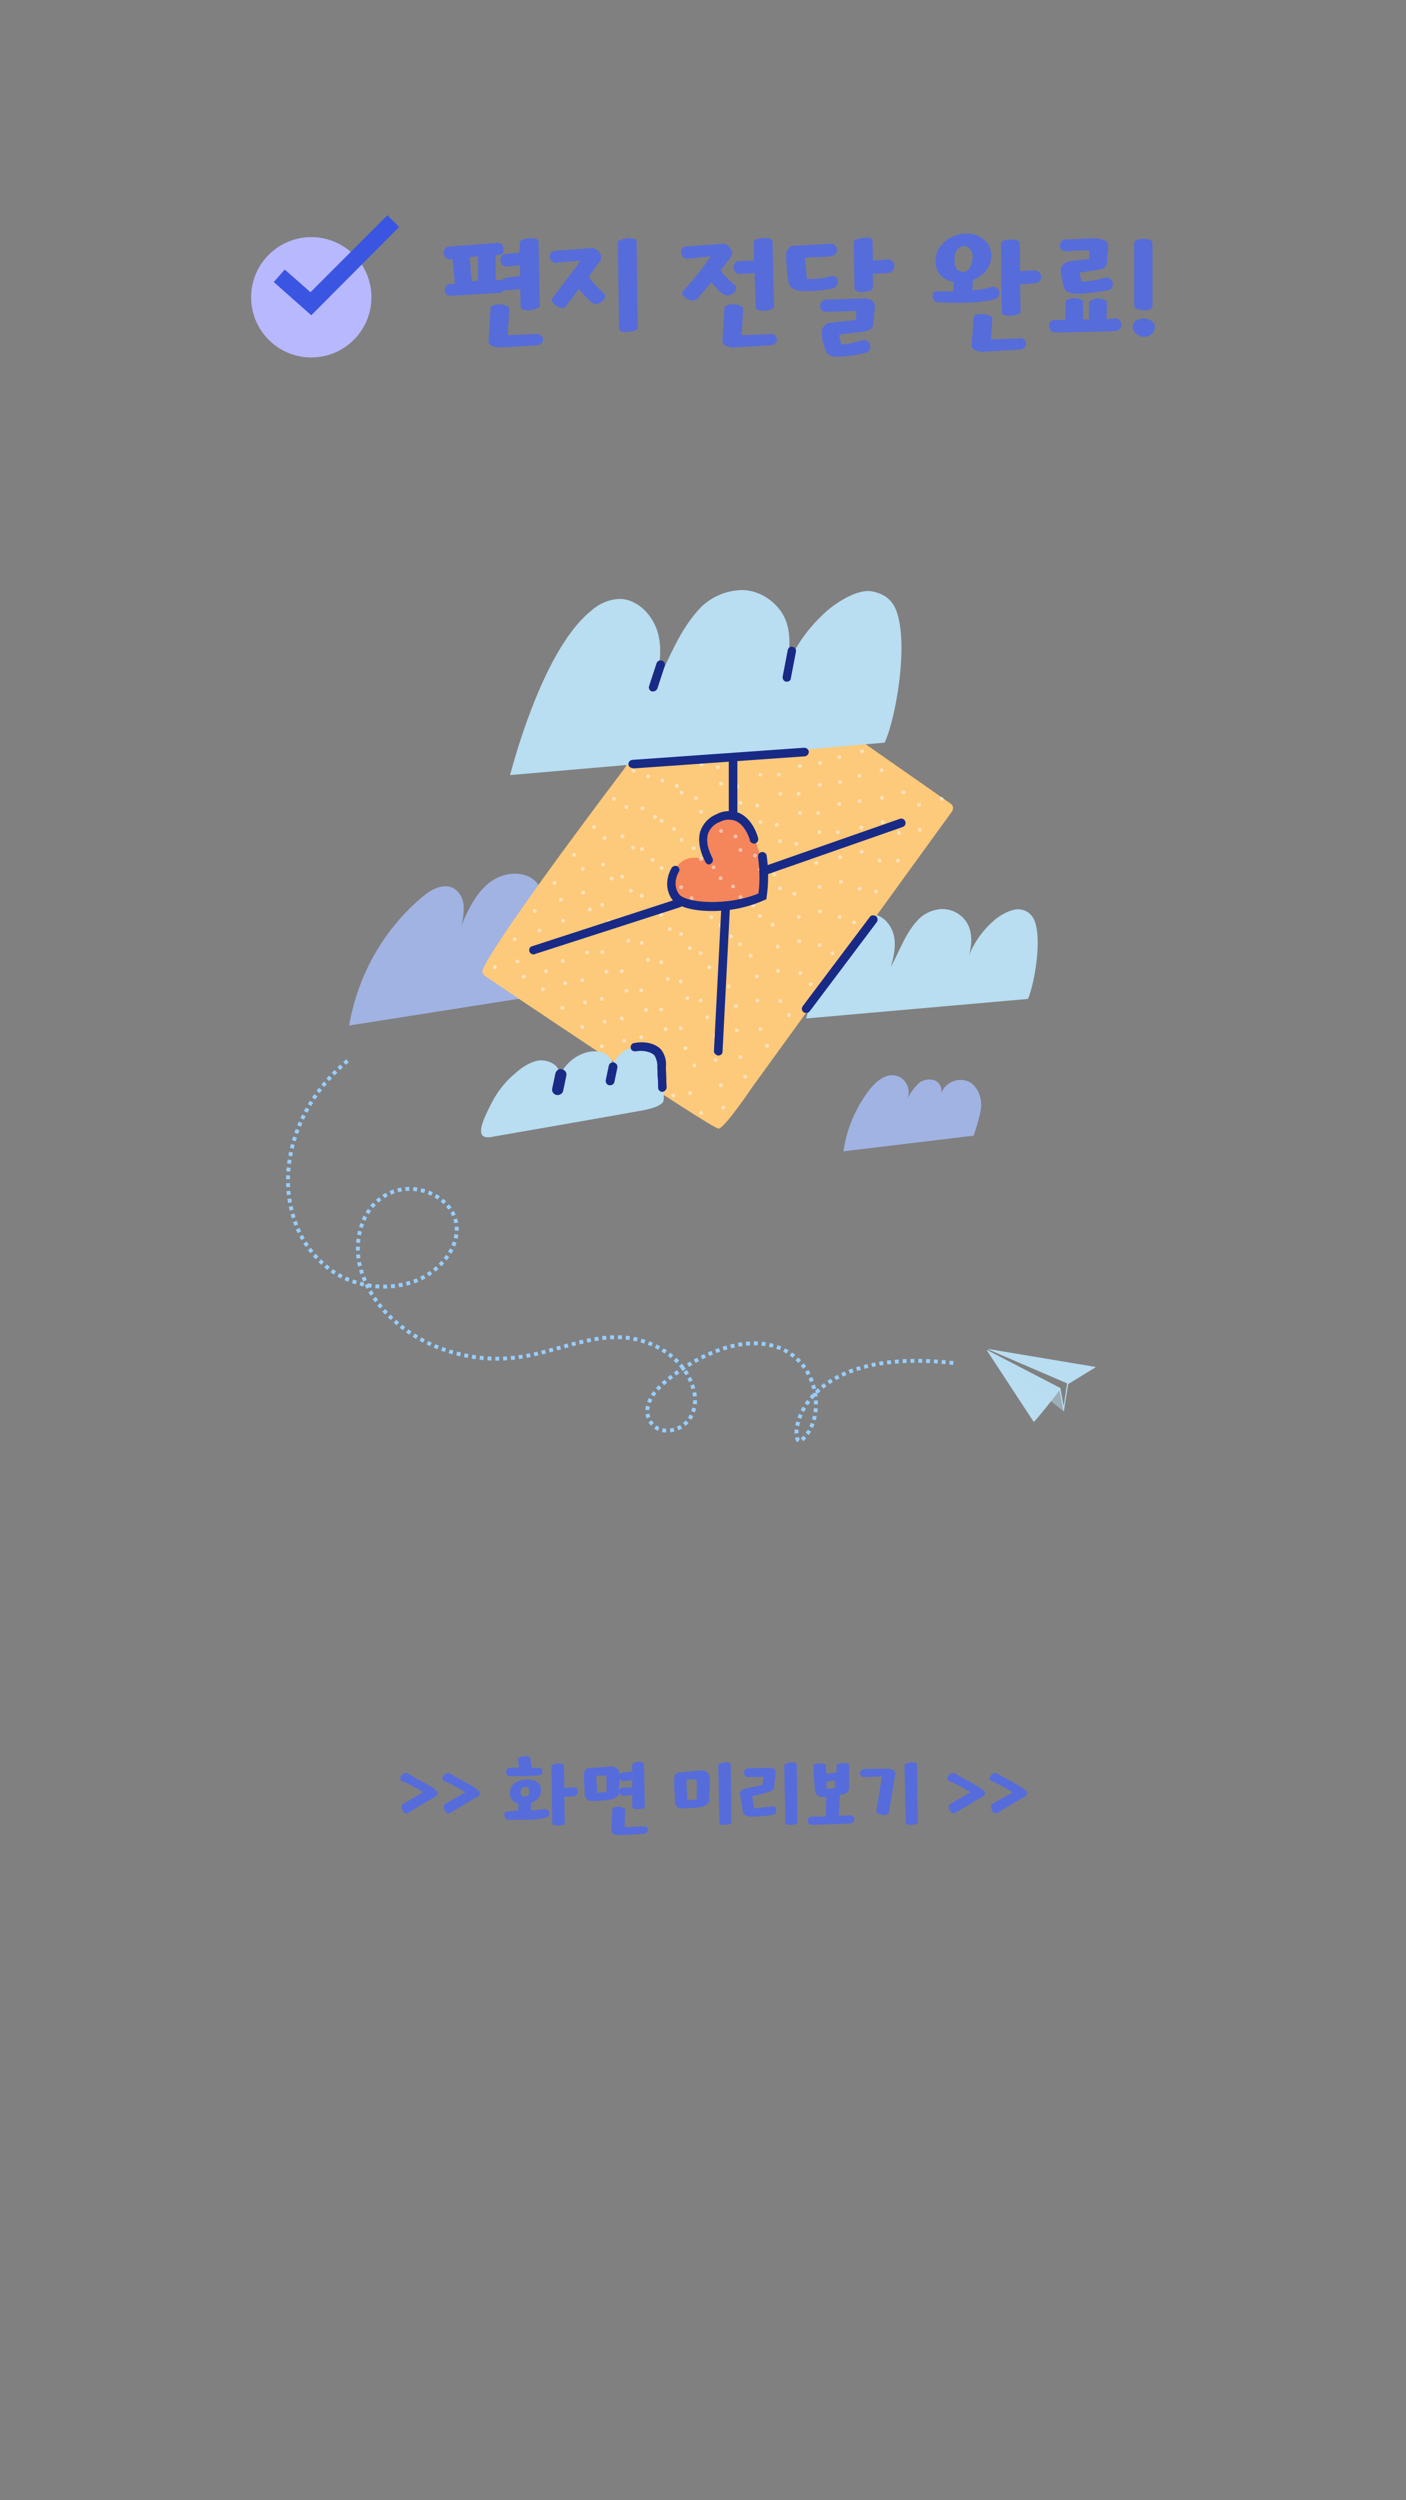 <?xml version="1.0" encoding="utf-8"?>
<!-- Generator: Adobe Illustrator 26.0.3, SVG Export Plug-In . SVG Version: 6.00 Build 0)  -->
<svg version="1.1" id="레이어_1" xmlns="http://www.w3.org/2000/svg" xmlns:xlink="http://www.w3.org/1999/xlink" x="0px"
	 y="0px" viewBox="0 0 360 640" style="enable-background:new 0 0 360 640;" xml:space="preserve">
<rect x="0" y="0" width="360" height="640" fill="#808080" stroke="none"/>
<style type="text/css">
	.st0{fill:#B8B8FF;}
	.st1{fill:#3955E2;}
	.st2{fill:#566CDB;}
	.st3{fill:none;stroke:#97CEFF;stroke-miterlimit:10;stroke-dasharray:1;}
	.st4{fill:#B9DDF1;}
	.st5{fill:#A1B3E3;}
	.st6{fill:#FDC97A;}
	.st7{fill:#F5855A;}
	.st8{fill:#182A85;}
	.st9{opacity:0.49;}
	.st10{fill:#FDFDFF;}
	.st11{opacity:0.5;fill:#B9DDF1;enable-background:new    ;}
	.st12{enable-background:new    ;}
</style>
<circle class="st0" cx="79.7" cy="76.1" r="15.4"/>
<polygon class="st1" points="79.7,80.7 70.1,72.2 72.9,69 79.5,74.8 99.2,55.1 102.2,58.1 "/>
<path class="st2" d="M133.2,70.6l-0.1-2.7l-2.9,0.3c-0.5,0.1-1.1,0-1.5-0.3c-0.6-0.6-0.7-1.6-0.3-2.3c0.3-0.4,0.7-0.6,1.2-0.6
	l3.4-0.3l0.1-2.6c0-0.3,0.2-0.5,0.7-0.7c0.5-0.2,1-0.4,1.6-0.4c0.6,0,1.1,0,1.7,0.1c0.5,0.1,0.8,0.4,0.8,0.8l0.3,16.4
	c0,0.2-0.2,0.5-0.8,0.7c-0.5,0.2-1,0.3-1.6,0.4c-0.6,0.1-1.2,0-1.7-0.1c-0.5-0.1-0.8-0.4-0.8-0.8l-0.1-4.5l-3.2,0.3
	c-0.3,0-0.6,0-0.9-0.1c-0.1,0.1-0.2,0.2-0.2,0.3c-0.4,0.3-0.8,0.4-1.3,0.5l-12.2,0.7c-0.4,0-0.8-0.1-1.1-0.4c-0.3-0.3-0.4-0.6-0.4-1
	c0-0.4,0.1-0.7,0.3-1c0.2-0.3,0.6-0.5,1-0.6l1.3-0.1l-0.6-6.2h-0.6c-0.5,0-0.9-0.2-1.2-0.5c-0.3-0.3-0.4-0.7-0.5-1.1
	c0-0.4,0.1-0.8,0.3-1.1c0.3-0.4,0.8-0.6,1.2-0.6l12-0.9c0.5-0.1,1,0.1,1.4,0.4c0.3,0.3,0.4,0.7,0.5,1.1c0,0.4-0.1,0.8-0.3,1.1
	c-0.2,0.3-0.6,0.5-1,0.5h-0.8v6.4h1.2c0.2,0,0.3,0,0.5,0l0,0c0.3-0.4,0.7-0.6,1.2-0.6L133.2,70.6z M120.3,65.8c0,0.5,0,0.9,0.1,1.4
	c0.1,0.6,0.1,1.1,0.1,1.7s0.1,1.2,0.2,1.7c0,0.5,0.1,0.9,0.1,1.4l1.5-0.1c0-0.4,0-0.8,0.1-1.2c0-0.6,0-1.3,0-1.9v-3.2L120.3,65.8z
	 M128.4,88.9c-0.4,0.1-0.8,0.1-1.2,0c-0.4-0.1-0.7-0.2-1.1-0.3c-0.3-0.1-0.6-0.3-0.8-0.6c-0.2-0.2-0.3-0.5-0.2-0.8l0.5-8.3
	c0-0.2,0.1-0.4,0.2-0.5c0.2-0.1,0.4-0.2,0.6-0.3c0.3-0.1,0.5-0.1,0.8-0.2h0.9c0.6,0,1.1,0.2,1.6,0.4c0.5,0.2,0.7,0.5,0.7,0.8
	l-0.4,6.7l7.3-0.3c0.5-0.1,1,0.1,1.3,0.4c0.6,0.5,0.6,1.4,0.1,1.9c0,0-0.1,0.1-0.1,0.1c-0.3,0.3-0.8,0.5-1.2,0.5l-6.8,0.4
	L128.4,88.9L128.4,88.9z"/>
<path class="st2" d="M148.7,66.7l-6,0.5c-0.5,0.2-1,0.1-1.4-0.3c-0.3-0.3-0.5-0.7-0.5-1.1c0-0.3,0-0.7,0.2-1
	c0.2-0.3,0.5-0.5,0.9-0.6l9.7-0.7c0.4,0,0.8,0.1,1.2,0.4c0.3,0.2,0.6,0.5,0.8,0.9c0.2,0.3,0.3,0.6,0.3,1c0.1,0.3,0,0.6-0.1,0.8
	l-3.1,4.3c0.6,0.8,1.3,1.6,2,2.3c0.7,0.7,1.4,1.4,2.1,2.1c0.2,0.2,0.3,0.5,0.1,0.8c-0.1,0.4-0.3,0.7-0.6,0.9
	c-0.4,0.4-0.9,0.7-1.4,0.8c-0.5,0.1-1,0-1.4-0.4l0,0c-0.7-0.6-1.3-1.2-1.8-1.7s-1-1.1-1.5-1.7l-3.3,4.4c-0.3,0.4-0.8,0.5-1.2,0.4
	c-0.5-0.1-1.1-0.3-1.5-0.7c-0.3-0.2-0.6-0.6-0.8-0.9c-0.2-0.2-0.2-0.6,0-0.8L148.7,66.7z M158.2,62.1c0-0.3,0.2-0.5,0.7-0.7
	c0.5-0.2,1.1-0.3,1.6-0.4c0.6-0.1,1.1,0,1.7,0.1c0.5,0.1,0.8,0.3,0.8,0.7l0.3,22.2c0,0.2-0.2,0.4-0.7,0.6c-0.5,0.2-1,0.3-1.6,0.3
	c-0.6,0.1-1.1,0.1-1.7,0c-0.5-0.1-0.8-0.4-0.8-0.8L158.2,62.1z"/>
<path class="st2" d="M188.3,73.1c0.2,0.2,0.3,0.5,0.2,0.8c-0.1,0.3-0.3,0.6-0.5,0.9c-0.4,0.4-0.9,0.7-1.4,0.8
	c-0.5,0.1-1.1,0-1.4-0.3c-0.6-0.4-1.2-0.9-1.7-1.5c-0.4-0.5-0.8-1-1.4-1.5c-0.3,0.4-0.7,0.9-1.1,1.3c-0.5,0.6-1.3,1.5-2.3,2.7
	c-0.4,0.5-1,0.7-1.6,0.6c-0.6-0.1-1.1-0.3-1.5-0.6c-0.3-0.2-0.6-0.5-0.8-0.9c-0.2-0.2-0.2-0.6,0-0.8c1.3-1.4,2.6-2.9,3.8-4.4
	c1.2-1.5,2.3-3,3.4-4.6l-5.7,0.6c-0.5,0.1-1,0-1.4-0.4c-0.3-0.3-0.5-0.6-0.5-1c0-0.4,0-0.7,0.2-1.1c0.2-0.3,0.5-0.5,0.9-0.6l9.7-0.7
	c0.4,0,0.9,0.2,1.2,0.5c0.4,0.3,0.7,0.7,0.9,1.2c0.1,0.2,0.2,0.5,0.2,0.7c0,0.2-0.1,0.5-0.2,0.7c-0.3,0.5-0.7,1-1.1,1.5
	c-0.4,0.5-1,1.3-1.7,2.2c0.6,0.8,1.2,1.5,1.9,2.2C187,72,187.6,72.6,188.3,73.1z M188.3,88.9c-0.4,0.1-0.8,0.1-1.2,0
	c-0.4-0.1-0.7-0.2-1.1-0.3c-0.3-0.1-0.5-0.3-0.8-0.6c-0.2-0.2-0.3-0.5-0.2-0.8l0.5-8.3c0-0.2,0.1-0.4,0.2-0.5
	c0.2-0.1,0.4-0.2,0.6-0.3c0.3-0.1,0.5-0.1,0.8-0.2h0.9c0.6,0,1.1,0.2,1.6,0.4c0.5,0.2,0.7,0.5,0.7,0.8l-0.4,6.7l7.3-0.3
	c0.5-0.1,1,0.1,1.3,0.4c0.3,0.3,0.4,0.6,0.4,1c0,0.4-0.2,0.7-0.4,1c-0.3,0.3-0.8,0.5-1.3,0.5l-6.8,0.4L188.3,88.9L188.3,88.9z
	 M193,66.7v-4.7c0-0.3,0.2-0.5,0.7-0.7c0.5-0.2,1-0.3,1.6-0.4c0.6,0,1.2,0,1.7,0.2c0.5,0.2,0.8,0.4,0.8,0.7l0.4,16.8
	c0,0.2-0.2,0.4-0.7,0.6c-0.5,0.2-1,0.3-1.6,0.3c-0.5,0.1-1.1,0-1.6-0.1c-0.5-0.1-0.8-0.4-0.8-0.8l-0.3-8.7l-3.4,0.2
	c-0.5,0.1-1,0-1.4-0.3c-0.3-0.3-0.5-0.7-0.6-1.2c0-0.4,0.1-0.9,0.3-1.2c0.3-0.4,0.8-0.6,1.3-0.6L193,66.7z"/>
<path class="st2" d="M203.6,62.9l9-0.5c0.5-0.1,1,0.1,1.3,0.5c0.2,0.3,0.4,0.6,0.4,1c0,0.4-0.1,0.8-0.4,1.1
	c-0.3,0.3-0.7,0.5-1.1,0.6c-1.2,0.1-2.4,0.2-3.6,0.2s-2.2,0.1-3.1,0.2l0.5,5.4h1.5c0.5,0,1,0,1.5-0.1c0.5-0.1,1-0.1,1.5-0.2
	c0.5-0.1,0.9-0.2,1.3-0.3c0.5-0.2,1-0.2,1.4,0c0.4,0.2,0.6,0.5,0.7,0.9c0,0.2,0,0.4,0,0.6c0,0.2-0.1,0.4-0.2,0.6
	c-0.1,0.2-0.2,0.4-0.4,0.6c-0.2,0.2-0.4,0.3-0.6,0.3c-1.3,0.3-2.6,0.5-3.9,0.6c-1.3,0.1-2.7,0.1-4.1,0.1c-0.8,0-1.5-0.2-2.2-0.6
	c-0.5-0.3-0.9-0.7-1.1-1.3c-0.1-0.6-0.3-1.1-0.3-1.6s-0.2-1-0.2-1.5s-0.1-1-0.1-1.5s-0.1-1.2-0.1-1.9c0-0.4,0-0.7,0-1.1
	c0-0.4,0.1-0.7,0.3-1c0.2-0.3,0.4-0.6,0.7-0.8C202.7,62.9,203.1,62.9,203.6,62.9z M212.8,82.6l6.3-0.7l0.2-2.3l-7.6,0.2
	c-0.5,0.1-1-0.1-1.3-0.4c-0.3-0.3-0.4-0.7-0.4-1.1c0-0.4,0.2-0.8,0.4-1.1c0.3-0.4,0.8-0.6,1.3-0.5l9.2-0.3c0.8-0.1,1.6,0.1,2.3,0.5
	c0.5,0.3,0.9,0.9,0.8,1.5c-0.1,0.7-0.1,1.5-0.2,2.3s-0.1,1.6-0.2,2.4c-0.1,0.5-0.4,1-0.8,1.2c-0.6,0.3-1.2,0.5-1.8,0.6l-0.6,0.1
	l-1,0.1l-1.7,0.2l-2.8,0.3c0,0.5,0.1,1,0.2,1.5c0.1,0.4,0.2,0.8,0.4,1.1c0.9,0,1.7-0.2,2.6-0.4c0.8-0.2,1.7-0.4,2.6-0.7
	c0.5-0.1,1-0.1,1.4,0.2c0.4,0.3,0.6,0.6,0.7,1.1c0.1,0.4,0,0.8-0.1,1.1c-0.2,0.4-0.6,0.7-1,0.8c-1.1,0.3-2.4,0.5-3.6,0.7
	c-1.3,0.2-2.7,0.3-4,0.3c-1.4,0-2.3-0.5-2.6-1.5c-0.2-0.3-0.3-0.6-0.4-1c-0.1-0.4-0.2-0.9-0.4-1.3s-0.2-0.9-0.2-1.4
	s-0.1-0.8-0.1-1.2c0-0.6,0.2-1.1,0.7-1.4C211.4,82.9,212.1,82.6,212.8,82.6L212.8,82.6z M218.6,62c0-0.3,0.2-0.5,0.7-0.7
	c0.5-0.2,1.1-0.3,1.6-0.4c0.6-0.1,1.2-0.1,1.7,0c0.5,0.1,0.8,0.3,0.8,0.7l0.1,5.1l3.9-0.3c0.5,0,0.9,0.2,1.2,0.5
	c0.3,0.3,0.5,0.7,0.4,1.2c0,0.4-0.2,0.8-0.4,1.2c-0.3,0.4-0.8,0.6-1.3,0.6l-3.8,0.2v3.6c0,0.3-0.2,0.5-0.7,0.7
	c-0.5,0.2-1,0.3-1.5,0.3c-0.6,0.1-1.1,0.1-1.7-0.1c-0.5-0.1-0.8-0.4-0.8-0.7L218.6,62z"/>
<path class="st2" d="M240.1,74.6h4l0.1-2.4c-0.4-0.1-0.7-0.2-1.1-0.3c-0.8-0.3-1.5-0.7-2.1-1.3c-0.6-0.6-1-1.2-1.2-2
	c-0.3-0.8-0.3-1.7-0.2-2.6c0.1-0.9,0.4-1.8,0.9-2.5c0.5-0.8,1.1-1.4,1.8-2c1.5-1.1,3.3-1.7,5.1-1.7c0.9,0,1.8,0.1,2.6,0.4
	c0.8,0.3,1.5,0.7,2.1,1.3c0.6,0.5,1.1,1.2,1.4,2c0.3,0.8,0.4,1.7,0.3,2.6c-0.1,0.9-0.4,1.8-0.9,2.6c-0.5,0.8-1.1,1.4-1.8,1.9
	c-0.6,0.5-1.3,0.8-2,1.1l-0.1,2.6c1.2-0.1,2.2-0.2,3.1-0.4c0.6-0.1,1.1-0.2,1.7-0.4c0.5-0.2,1-0.1,1.4,0.2c0.4,0.3,0.6,0.7,0.7,1.1
	c0,0.3,0,0.7-0.2,1c-0.2,0.4-0.5,0.6-0.9,0.7l0,0c-1.1,0.4-2.3,0.6-3.4,0.7c-1.2,0.2-2.5,0.2-3.8,0.3h-3.8c-1.3,0-2.4-0.1-3.5-0.1
	c-0.4,0-0.8-0.2-1.1-0.5c-0.2-0.3-0.4-0.6-0.4-1c0-0.4,0.1-0.8,0.3-1.1C239.3,74.7,239.7,74.5,240.1,74.6L240.1,74.6z M246.9,63
	c-0.7,0-1.3,0.3-1.7,0.8c-0.6,0.7-0.9,1.6-0.8,2.6c0,0.5,0,1,0.1,1.5c0.1,0.4,0.3,0.7,0.5,1c0.2,0.2,0.4,0.4,0.7,0.5
	c0.3,0.1,0.5,0.2,0.8,0.2c0.7,0,1.3-0.3,1.7-0.9c0.4-0.7,0.7-1.5,0.8-2.2c0.2-0.9,0-1.8-0.4-2.5C248.1,63.3,247.5,63,246.9,63z
	 M252,90c-0.4,0.1-0.8,0.1-1.1,0c-0.4-0.1-0.7-0.2-1.1-0.3c-0.3-0.1-0.5-0.3-0.8-0.6c-0.2-0.2-0.3-0.5-0.2-0.8l0.5-7
	c0-0.2,0.1-0.4,0.2-0.5c0.2-0.1,0.4-0.2,0.6-0.3c0.3-0.1,0.5-0.1,0.8-0.1h0.9c0.6,0,1.1,0.2,1.6,0.4c0.5,0.2,0.7,0.5,0.7,0.8
	l-0.4,5.3l7.3-0.3c0.5-0.1,1,0.1,1.3,0.4c0.6,0.5,0.6,1.4,0,2c0,0,0,0,0,0l0,0c-0.3,0.3-0.8,0.5-1.3,0.5l-6.8,0.4L252,90z
	 M256.3,62.3c0-0.3,0.2-0.5,0.7-0.7c0.5-0.2,1.1-0.3,1.6-0.3c0.6,0,1.1,0,1.7,0.2c0.5,0.1,0.8,0.4,0.8,0.7l0.1,7.2l3.7-0.2
	c0.5,0,0.9,0.2,1.2,0.5c0.3,0.3,0.4,0.7,0.5,1.1c0,0.4-0.1,0.8-0.4,1.1c-0.3,0.4-0.8,0.6-1.3,0.6l-3.7,0.3l0.1,7
	c0,0.3-0.2,0.5-0.7,0.6c-0.5,0.2-1,0.3-1.5,0.4c-0.6,0.1-1.2,0-1.8-0.1c-0.5-0.1-0.8-0.4-0.8-0.8L256.3,62.3z"/>
<path class="st2" d="M272.8,81.9v-4.5c0-0.3,0.2-0.6,0.7-0.8c0.5-0.2,1-0.3,1.6-0.3c0.5,0,1.1,0.1,1.6,0.3c0.4,0.1,0.7,0.5,0.6,0.8
	v3.3c0,0.4,0,0.7-0.1,1.1h1.6v-1.2c0-0.2,0-0.4,0-0.6c0-0.1,0-0.2,0-0.3v-2.2c0.2-0.4,0.5-0.6,0.9-0.8c0.5-0.2,0.9-0.3,1.4-0.3
	c0.5,0,1.1,0.1,1.6,0.3c0.4,0.1,0.7,0.4,0.7,0.8v2.1c0,0.7-0.1,1.4-0.1,2.1l1.3-0.1c0.3,0,0.6,0,0.9-0.1c0.5,0,0.9,0.1,1.2,0.5
	c0.3,0.3,0.4,0.7,0.5,1.1c0,0.9-0.8,1.6-1.6,1.6c-0.5,0.1-1,0.1-1.5,0.1l-2.9,0.1l-4.5,0.1l-6.4,0.1c-0.4,0.1-0.9-0.1-1.2-0.4
	c-0.3-0.3-0.4-0.7-0.5-1.1c0-0.4,0-0.8,0.2-1.1c0.2-0.3,0.6-0.5,1-0.6h1.4C271.8,81.9,272.4,81.9,272.8,81.9z M274.4,66.8l4.5-0.5
	c0-0.3,0-0.7,0-1c0-0.4,0-0.8,0-1.2h-2.6l-3.1,0.2c-0.4,0.1-0.9,0-1.3-0.3c-0.3-0.3-0.5-0.7-0.5-1.1c0-0.4,0.1-0.8,0.4-1.1
	c0.3-0.4,0.8-0.6,1.3-0.5h0.9l1.3-0.1l2-0.1l3.1-0.1c0.4,0,0.8,0,1.2,0.1c0.4,0.1,0.7,0.2,1.1,0.4c0.3,0.1,0.5,0.3,0.8,0.6
	c0.2,0.2,0.3,0.5,0.3,0.7l-0.4,4.6c-0.1,1-1,1.6-2.5,1.7l-4.5,0.7l0.5,2.3c0.9,0,1.9-0.2,2.9-0.3c1-0.1,2-0.4,3-0.7
	c0.5-0.2,1-0.1,1.4,0.2c0.4,0.3,0.6,0.7,0.7,1.2c0.1,0.4,0,0.8-0.2,1.1c-0.2,0.4-0.6,0.7-1.1,0.7c-1.1,0.2-2.4,0.4-3.9,0.6
	c-1.5,0.2-2.9,0.3-4.2,0.3c-0.7,0-1.4-0.1-2-0.4c-0.5-0.2-0.9-0.7-1.1-1.3c-0.1-0.2-0.1-0.6-0.2-1s-0.2-0.8-0.3-1.2
	s-0.2-0.8-0.2-1.2c-0.1-0.3-0.1-0.7-0.1-1c0-0.6,0.3-1.2,0.8-1.5C273,67.1,273.7,66.9,274.4,66.8L274.4,66.8z"/>
<path class="st2" d="M290,83.8c0-0.7,0.3-1.4,0.9-1.7c0.6-0.4,1.3-0.6,2-0.6c0.7,0,1.3,0.2,1.9,0.6c0.5,0.3,0.9,0.9,0.9,1.6
	c0,0.7-0.3,1.4-0.8,1.8c-0.8,0.7-2,0.9-3,0.5c-0.3-0.1-0.6-0.3-0.9-0.5c-0.3-0.2-0.5-0.5-0.6-0.7C290.1,84.4,290,84.1,290,83.8z
	 M292.8,79.4c-0.6,0-1.1-0.1-1.6-0.3c-0.4-0.1-0.7-0.5-0.8-0.9V63.9c0-0.5,0-1.1,0-1.6c0-0.4,0.4-0.8,0.8-0.9
	c0.5-0.2,1.1-0.3,1.7-0.3c0.5,0,1,0.1,1.5,0.3c0.4,0.1,0.7,0.5,0.7,0.9v15.9c0,0.5-0.3,0.9-0.7,1C293.9,79.4,293.3,79.5,292.8,79.4
	L292.8,79.4z"/>
<path class="st3" d="M244.1,348.9c-42.4-4.8-42.1,22.5-38.9,19.8c6.2-5.3,4.9-19.6-5.7-23.7c-9.2-3.6-20.9,1.9-28.6,8.2
	c-2.3,1.9-4.4,4.1-5,6.7c-0.7,2.7,0.9,5.5,3.6,6.2c2.9,0.5,5.8-0.8,7.3-3.3c1.3-2.3,1.5-4.9,0.7-7.4c-2-7.3-9.8-12.7-18.6-13.1
	c-8.4-0.3-16.4,3.5-24.8,4.9c-18.8,3.3-38.3-7.6-42-23.4c-1.6-6.9,0.8-16,8.7-18.8c6.9-2.4,14.9,1.9,16,8s-4.1,12.7-11,15.1
	c-6.8,2.3-14.3,1.4-20.4-2.5c-5.3-3.6-9.1-9.1-10.6-15.3c-3.6-13.5,2.2-29.1,14.6-39.1"/>
<path class="st4" d="M206.4,260.7c2-7.5,6.3-20.1,12.3-24.9c1.2-1.1,2.7-1.7,4.3-1.8c2.8,0,5.1,2.5,5.8,5.2s0.1,5.6-0.7,8.3
	c2.4-4.4,3.8-8.9,7.3-12.4c1.5-1.4,3.4-2.2,5.4-2.4c3.4-0.2,6.5,1.9,7.5,5.1c0.9,3.1,0.1,6.4-1.1,9.4c1.2-4.4,3.7-8.4,7.1-11.4
	c1.5-1.4,4.8-3.4,7-3c1.6,0.2,3,1.3,3.6,2.9c2,5.2-0.2,16.7-1.7,20"/>
<path class="st5" d="M89.4,262.5c2.2-12.8,8.7-24.4,18.6-32.8c2.2-1.9,5.3-3.7,8-2.4c1.6,0.9,2.6,2.6,2.7,4.4
	c0.1,1.8-0.1,3.6-0.6,5.3c1.7-4,3.6-8.1,7-10.9s8.8-3.5,11.9-0.6s2.7,8.4,1.9,12.8c1.5,1.4,2.9,3,4.1,4.8c2.3,3.2,1.7,7.6-1.5,10
	c-0.6,0.4-1.3,0.8-2,1c-2.4,1-4.9,1.5-7.5,1.7"/>
<path class="st6" d="M201,176.1c0,0,41,28.6,42.4,29.6s0,2.5,0,2.5l-50.8,70.1c0,0-7,10.4-8.6,10.6s-59.3-38.7-60-39.2
	c-0.4-0.4-0.6-1-0.4-1.5c3.7-8.6,36.3-51.5,36.3-51.5S178.1,166.2,201,176.1z"/>
<path class="st7" d="M181,220.2c0,0-6.1-2.8-8.5,3.2s1.5,8.8,6.1,8.5s15.1-0.8,16.5-3s-0.6-10.2-0.6-10.2s-1.7-7-4.7-9.1
	s-8.3,0.9-8.3,0.9c-1.4,1.4-2,3.4-1.5,5.4C180.7,219.4,181,220.2,181,220.2z"/>
<path class="st8" d="M206.4,259.3c-0.6,0-1.1-0.5-1.1-1.1c0,0,0,0,0,0c0-0.2,0.1-0.4,0.2-0.6l17.3-23c0.4-0.4,1.1-0.4,1.6,0
	c0,0,0,0,0,0c0.3,0.3,0.4,0.9,0.2,1.3l-17.3,23C207.1,259.1,206.8,259.3,206.4,259.3z"/>
<path class="st5" d="M249.3,290.7c0,0,1.7-4.9,1.9-7.3s-0.8-5.1-2.9-6.4c-2.5-1.3-5.7-0.3-7,2.2c-0.1,0.2-0.2,0.4-0.3,0.6
	c0.3-1.5-0.6-3.1-2.2-3.4c0,0,0,0,0,0l0,0c-1.5-0.3-3.1,0.2-4.1,1.4c-1,1.1-1.9,2.4-2.5,3.8c1.1-2.2,0.2-4.9-2-6c0,0,0,0,0,0
	c-0.3-0.1-0.6-0.2-0.9-0.3c-2.7-0.5-5.1,1.6-6.8,3.8c-3.4,4.5-5.7,9.8-6.5,15.4v0.2L249.3,290.7z"/>
<g class="st9">
	<circle class="st10" cx="126.7" cy="247.6" r="0.5"/>
	<circle class="st10" cx="131.8" cy="240.4" r="0.5"/>
	<circle class="st10" cx="136.9" cy="233.2" r="0.5"/>
	<circle class="st10" cx="142" cy="226" r="0.5"/>
	<circle class="st10" cx="147" cy="218.8" r="0.5"/>
	<circle class="st10" cx="152.1" cy="211.7" r="0.5"/>
	<circle class="st10" cx="157.2" cy="204.5" r="0.5"/>
	<circle class="st10" cx="162.2" cy="197.3" r="0.5"/>
	<circle class="st10" cx="167.3" cy="190.1" r="0.5"/>
	<circle class="st10" cx="172.4" cy="182.9" r="0.5"/>
	<circle class="st10" cx="177.5" cy="175.8" r="0.5"/>
	<circle class="st10" cx="182.5" cy="168.6" r="0.5"/>
	<circle class="st10" cx="132.5" cy="246.1" r="0.5"/>
	<circle class="st10" cx="138.1" cy="238.2" r="0.5"/>
	<circle class="st10" cx="143.6" cy="230.3" r="0.5"/>
	<circle class="st10" cx="149.2" cy="222.4" r="0.5"/>
	<circle class="st10" cx="154.8" cy="214.5" r="0.5"/>
	<path class="st10" d="M160.4,206.1c0.3,0,0.5,0.2,0.5,0.5c0,0.3-0.2,0.5-0.5,0.5c-0.3,0-0.5-0.2-0.5-0.5
		C159.9,206.3,160.1,206.1,160.4,206.1z"/>
	<circle class="st10" cx="166" cy="198.7" r="0.5"/>
	<circle class="st10" cx="171.5" cy="190.9" r="0.5"/>
	<circle class="st10" cx="177.1" cy="182.9" r="0.5"/>
	<circle class="st10" cx="182.7" cy="175.1" r="0.5"/>
	<circle class="st10" cx="188.3" cy="167.2" r="0.5"/>
</g>
<g class="st9">
	<circle class="st10" cx="134.1" cy="250" r="0.5"/>
	<circle class="st10" cx="139.1" cy="242.9" r="0.5"/>
	<circle class="st10" cx="144.2" cy="235.7" r="0.5"/>
	<circle class="st10" cx="149.3" cy="228.5" r="0.5"/>
	<circle class="st10" cx="154.4" cy="221.3" r="0.5"/>
	<circle class="st10" cx="159.4" cy="214.1" r="0.5"/>
	<path class="st10" d="M164.5,206.4c0.3,0,0.5,0.2,0.5,0.5c0,0.3-0.2,0.5-0.5,0.5c0,0,0,0,0,0c-0.3,0-0.5-0.2-0.5-0.5
		C164,206.7,164.2,206.5,164.5,206.4C164.5,206.4,164.5,206.4,164.5,206.4z"/>
	<circle class="st10" cx="169.6" cy="199.8" r="0.5"/>
	<circle class="st10" cx="174.7" cy="192.6" r="0.5"/>
	<circle class="st10" cx="179.7" cy="185.4" r="0.5"/>
	<circle class="st10" cx="184.8" cy="178.2" r="0.5"/>
	<circle class="st10" cx="189.9" cy="171.1" r="0.5"/>
	<circle class="st10" cx="139.8" cy="248.6" r="0.5"/>
	<circle class="st10" cx="145.4" cy="240.7" r="0.5"/>
	<circle class="st10" cx="151" cy="232.8" r="0.5"/>
	<circle class="st10" cx="156.6" cy="224.9" r="0.5"/>
	<circle class="st10" cx="162.1" cy="217" r="0.5"/>
	<circle class="st10" cx="167.7" cy="209.1" r="0.5"/>
	<circle class="st10" cx="173.3" cy="201.2" r="0.5"/>
	<circle class="st10" cx="178.9" cy="193.3" r="0.5"/>
	<circle class="st10" cx="184.5" cy="185.4" r="0.5"/>
	<circle class="st10" cx="190.1" cy="177.5" r="0.5"/>
	<circle class="st10" cx="195.6" cy="169.6" r="0.5"/>
</g>
<g class="st9">
	<circle class="st10" cx="139" cy="253.2" r="0.5"/>
	<circle class="st10" cx="144.1" cy="246" r="0.5"/>
	<circle class="st10" cx="149.1" cy="238.8" r="0.5"/>
	<circle class="st10" cx="154.2" cy="231.6" r="0.5"/>
	<circle class="st10" cx="159.3" cy="224.4" r="0.5"/>
	<circle class="st10" cx="164.4" cy="217.3" r="0.5"/>
	<circle class="st10" cx="169.4" cy="210.1" r="0.5"/>
	<circle class="st10" cx="174.5" cy="202.9" r="0.5"/>
	<circle class="st10" cx="179.6" cy="195.7" r="0.5"/>
	<circle class="st10" cx="184.6" cy="188.6" r="0.5"/>
	<circle class="st10" cx="189.7" cy="181.4" r="0.5"/>
	<circle class="st10" cx="194.8" cy="174.2" r="0.5"/>
	<circle class="st10" cx="144.7" cy="251.7" r="0.5"/>
	<circle class="st10" cx="150.3" cy="243.8" r="0.5"/>
	<circle class="st10" cx="155.9" cy="235.9" r="0.5"/>
	<circle class="st10" cx="161.5" cy="228" r="0.5"/>
	<circle class="st10" cx="167.1" cy="220.1" r="0.5"/>
	<circle class="st10" cx="172.6" cy="212.2" r="0.5"/>
	<circle class="st10" cx="178.2" cy="204.3" r="0.5"/>
	<circle class="st10" cx="183.8" cy="196.4" r="0.5"/>
	<circle class="st10" cx="189.4" cy="188.6" r="0.5"/>
	<circle class="st10" cx="194.9" cy="180.7" r="0.5"/>
	<circle class="st10" cx="200.5" cy="172.8" r="0.5"/>
</g>
<g class="st9">
	<circle class="st10" cx="144" cy="258" r="0.5"/>
	<circle class="st10" cx="149.1" cy="250.9" r="0.5"/>
	<circle class="st10" cx="154.2" cy="243.7" r="0.5"/>
	<circle class="st10" cx="159.2" cy="236.5" r="0.5"/>
	<circle class="st10" cx="164.3" cy="229.3" r="0.5"/>
	<circle class="st10" cx="169.4" cy="222.2" r="0.5"/>
	<circle class="st10" cx="174.5" cy="215" r="0.5"/>
	<circle class="st10" cx="179.5" cy="207.8" r="0.5"/>
	<circle class="st10" cx="184.6" cy="200.6" r="0.5"/>
	<circle class="st10" cx="189.7" cy="193.4" r="0.5"/>
	<circle class="st10" cx="194.8" cy="186.3" r="0.5"/>
	<circle class="st10" cx="199.8" cy="179.1" r="0.5"/>
	<circle class="st10" cx="149.8" cy="256.6" r="0.5"/>
	<circle class="st10" cx="155.3" cy="248.7" r="0.5"/>
	<circle class="st10" cx="160.9" cy="240.8" r="0.5"/>
	<circle class="st10" cx="166.5" cy="232.9" r="0.5"/>
	<circle class="st10" cx="172.1" cy="225" r="0.5"/>
	<circle class="st10" cx="177.6" cy="217.1" r="0.5"/>
	<circle class="st10" cx="183.2" cy="209.2" r="0.5"/>
	<circle class="st10" cx="188.8" cy="201.3" r="0.5"/>
	<circle class="st10" cx="194.4" cy="193.4" r="0.5"/>
	<circle class="st10" cx="200" cy="185.6" r="0.5"/>
	<circle class="st10" cx="205.6" cy="177.6" r="0.5"/>
</g>
<g class="st9">
	<circle class="st10" cx="149.1" cy="262.9" r="0.5"/>
	<path class="st10" d="M154.1,255.2c0.3,0,0.5,0.2,0.5,0.5s-0.2,0.5-0.5,0.5s-0.5-0.2-0.5-0.5S153.8,255.2,154.1,255.2z"/>
	<circle class="st10" cx="159.2" cy="248.6" r="0.5"/>
	<circle class="st10" cx="164.3" cy="241.4" r="0.5"/>
	<circle class="st10" cx="169.3" cy="234.2" r="0.5"/>
	<circle class="st10" cx="174.4" cy="227.1" r="0.5"/>
	<circle class="st10" cx="179.5" cy="219.9" r="0.5"/>
	<circle class="st10" cx="184.6" cy="212.7" r="0.5"/>
	<circle class="st10" cx="189.6" cy="205.5" r="0.5"/>
	<circle class="st10" cx="194.7" cy="198.3" r="0.5"/>
	<circle class="st10" cx="199.8" cy="191.2" r="0.5"/>
	<circle class="st10" cx="204.9" cy="184" r="0.5"/>
	<circle class="st10" cx="154.8" cy="261.5" r="0.5"/>
	<circle class="st10" cx="160.4" cy="253.6" r="0.5"/>
	<circle class="st10" cx="165.9" cy="245.7" r="0.5"/>
	<circle class="st10" cx="171.5" cy="237.8" r="0.5"/>
	<circle class="st10" cx="177.1" cy="229.9" r="0.5"/>
	<circle class="st10" cx="182.7" cy="222" r="0.5"/>
	<circle class="st10" cx="188.3" cy="214.1" r="0.5"/>
	<circle class="st10" cx="193.9" cy="206.2" r="0.5"/>
	<circle class="st10" cx="199.4" cy="198.3" r="0.5"/>
	<circle class="st10" cx="205" cy="190.4" r="0.5"/>
	<circle class="st10" cx="210.6" cy="182.5" r="0.5"/>
</g>
<g class="st9">
	<circle class="st10" cx="159.1" cy="272.7" r="0.5"/>
	<circle class="st10" cx="164.2" cy="265.5" r="0.5"/>
	<circle class="st10" cx="169.3" cy="258.4" r="0.5"/>
	<circle class="st10" cx="174.3" cy="251.2" r="0.5"/>
	<circle class="st10" cx="179.4" cy="244" r="0.5"/>
	<circle class="st10" cx="184.5" cy="236.8" r="0.5"/>
	<circle class="st10" cx="189.6" cy="229.6" r="0.5"/>
	<circle class="st10" cx="194.6" cy="222.5" r="0.5"/>
	<circle class="st10" cx="199.7" cy="215.3" r="0.5"/>
	<circle class="st10" cx="204.8" cy="208.1" r="0.5"/>
	<circle class="st10" cx="209.9" cy="200.9" r="0.5"/>
	<circle class="st10" cx="214.9" cy="193.8" r="0.5"/>
	<circle class="st10" cx="164.9" cy="271.3" r="0.5"/>
	<circle class="st10" cx="170.4" cy="263.4" r="0.5"/>
	<path class="st10" d="M176,255c0.3,0,0.5,0.2,0.5,0.5s-0.2,0.5-0.5,0.5s-0.5-0.2-0.5-0.5S175.7,255,176,255z"/>
	<circle class="st10" cx="181.6" cy="247.6" r="0.5"/>
	<circle class="st10" cx="187.2" cy="239.7" r="0.5"/>
	<circle class="st10" cx="192.8" cy="231.8" r="0.5"/>
	<circle class="st10" cx="198.3" cy="223.9" r="0.5"/>
	<circle class="st10" cx="203.9" cy="216" r="0.5"/>
	<circle class="st10" cx="209.5" cy="208.1" r="0.5"/>
	<circle class="st10" cx="215.1" cy="200.2" r="0.5"/>
	<circle class="st10" cx="220.7" cy="192.3" r="0.5"/>
</g>
<g class="st9">
	<circle class="st10" cx="164.2" cy="277.6" r="0.5"/>
	<circle class="st10" cx="169.2" cy="270.4" r="0.5"/>
	<circle class="st10" cx="174.3" cy="263.2" r="0.5"/>
	<circle class="st10" cx="179.4" cy="256.1" r="0.5"/>
	<circle class="st10" cx="184.4" cy="248.9" r="0.5"/>
	<circle class="st10" cx="189.5" cy="241.7" r="0.5"/>
	<circle class="st10" cx="194.6" cy="234.5" r="0.5"/>
	<circle class="st10" cx="199.7" cy="227.4" r="0.5"/>
	<circle class="st10" cx="204.7" cy="220.2" r="0.5"/>
	<circle class="st10" cx="209.8" cy="213" r="0.5"/>
	<circle class="st10" cx="214.9" cy="205.8" r="0.5"/>
	<circle class="st10" cx="220" cy="198.6" r="0.5"/>
	<circle class="st10" cx="169.9" cy="276.2" r="0.5"/>
	<circle class="st10" cx="175.5" cy="268.3" r="0.5"/>
	<circle class="st10" cx="181.1" cy="260.4" r="0.5"/>
	<circle class="st10" cx="186.6" cy="252.5" r="0.5"/>
	<circle class="st10" cx="192.2" cy="244.6" r="0.5"/>
	<circle class="st10" cx="197.8" cy="236.7" r="0.5"/>
	<circle class="st10" cx="203.4" cy="228.8" r="0.5"/>
	<circle class="st10" cx="209" cy="220.9" r="0.5"/>
	<circle class="st10" cx="214.5" cy="213" r="0.5"/>
	<circle class="st10" cx="220.1" cy="205.1" r="0.5"/>
	<circle class="st10" cx="225.7" cy="197.2" r="0.5"/>
</g>
<g class="st9">
	
		<ellipse transform="matrix(1 -1.448573e-02 1.448573e-02 1 -4.043 2.527)" class="st10" cx="172.4" cy="280.4" rx="0.5" ry="0.5"/>
	
		<ellipse transform="matrix(1 -1.448573e-02 1.448573e-02 1 -3.932 2.604)" class="st10" cx="177.8" cy="272.7" rx="0.5" ry="0.5"/>
	
		<ellipse transform="matrix(1 -1.448573e-02 1.448573e-02 1 -3.821 2.68)" class="st10" cx="183.1" cy="265.1" rx="0.5" ry="0.5"/>
	
		<ellipse transform="matrix(1 -1.448573e-02 1.448573e-02 1 -3.71 2.757)" class="st10" cx="188.4" cy="257.5" rx="0.5" ry="0.5"/>
	
		<ellipse transform="matrix(1 -1.448573e-02 1.448573e-02 1 -3.599 2.833)" class="st10" cx="193.8" cy="249.9" rx="0.5" ry="0.5"/>
	
		<ellipse transform="matrix(1 -1.448573e-02 1.448573e-02 1 -3.489 2.91)" class="st10" cx="199.1" cy="242.3" rx="0.5" ry="0.5"/>
	
		<ellipse transform="matrix(1 -1.448573e-02 1.448573e-02 1 -3.378 2.986)" class="st10" cx="204.5" cy="234.7" rx="0.5" ry="0.5"/>
	
		<ellipse transform="matrix(1 -1.448573e-02 1.448573e-02 1 -3.267 3.063)" class="st10" cx="209.8" cy="227" rx="0.5" ry="0.5"/>
	
		<ellipse transform="matrix(1 -1.448573e-02 1.448573e-02 1 -3.156 3.139)" class="st10" cx="215.1" cy="219.4" rx="0.5" ry="0.5"/>
	
		<ellipse transform="matrix(1 -1.448573e-02 1.448573e-02 1 -3.045 3.216)" class="st10" cx="220.5" cy="211.8" rx="0.5" ry="0.5"/>
	
		<ellipse transform="matrix(1 -1.448573e-02 1.448573e-02 1 -2.934 3.293)" class="st10" cx="225.8" cy="204.2" rx="0.5" ry="0.5"/>
	
		<ellipse transform="matrix(1 -9.999500e-03 9.999500e-03 1 -2.789 1.781)" class="st10" cx="176.7" cy="279.8" rx="0.5" ry="0.5"/>
	
		<ellipse transform="matrix(1 -1.448573e-02 1.448573e-02 1 -3.911 2.683)" class="st10" cx="183.2" cy="271.3" rx="0.5" ry="0.5"/>
	
		<ellipse transform="matrix(1 -1.448573e-02 1.448573e-02 1 -3.8 2.759)" class="st10" cx="188.6" cy="263.7" rx="0.5" ry="0.5"/>
	<path class="st10" d="M193.9,255.6c0.3,0,0.5,0.2,0.5,0.5c0,0.3-0.2,0.5-0.5,0.5c-0.3,0-0.5-0.2-0.5-0.5S193.6,255.6,193.9,255.6z"
		/>
	
		<ellipse transform="matrix(1 -1.448573e-02 1.448573e-02 1 -3.579 2.912)" class="st10" cx="199.2" cy="248.5" rx="0.5" ry="0.5"/>
	
		<ellipse transform="matrix(1 -1.448573e-02 1.448573e-02 1 -3.468 2.989)" class="st10" cx="204.6" cy="240.9" rx="0.5" ry="0.5"/>
	
		<ellipse transform="matrix(1 -1.448573e-02 1.448573e-02 1 -3.357 3.066)" class="st10" cx="209.9" cy="233.3" rx="0.5" ry="0.5"/>
	
		<ellipse transform="matrix(1 -1.448573e-02 1.448573e-02 1 -3.246 3.142)" class="st10" cx="215.3" cy="225.7" rx="0.5" ry="0.5"/>
	
		<ellipse transform="matrix(1 -1.448573e-02 1.448573e-02 1 -3.135 3.219)" class="st10" cx="220.6" cy="218" rx="0.5" ry="0.5"/>
	
		<ellipse transform="matrix(1 -1.448573e-02 1.448573e-02 1 -3.024 3.296)" class="st10" cx="226" cy="210.4" rx="0.5" ry="0.5"/>
	
		<ellipse transform="matrix(1 -1.448573e-02 1.448573e-02 1 -2.914 3.372)" class="st10" cx="231.3" cy="202.8" rx="0.5" ry="0.5"/>
</g>
<g class="st9">
	<circle class="st10" cx="179.5" cy="284.9" r="0.5"/>
	<circle class="st10" cx="184.6" cy="277.8" r="0.5"/>
	<circle class="st10" cx="189.6" cy="270.6" r="0.5"/>
	<circle class="st10" cx="194.7" cy="263.4" r="0.5"/>
	<circle class="st10" cx="199.8" cy="256.2" r="0.5"/>
	<circle class="st10" cx="204.9" cy="249.1" r="0.5"/>
	<circle class="st10" cx="209.9" cy="241.9" r="0.5"/>
	<circle class="st10" cx="215" cy="234.7" r="0.5"/>
	<circle class="st10" cx="220.1" cy="227.5" r="0.5"/>
	<circle class="st10" cx="225.2" cy="220.3" r="0.5"/>
	<circle class="st10" cx="230.2" cy="213.2" r="0.5"/>
	<circle class="st10" cx="235.3" cy="206" r="0.5"/>
	<circle class="st10" cx="185.2" cy="283.5" r="0.5"/>
	<circle class="st10" cx="190.8" cy="275.6" r="0.5"/>
	<circle class="st10" cx="196.4" cy="267.7" r="0.5"/>
	<circle class="st10" cx="202" cy="259.8" r="0.5"/>
	<circle class="st10" cx="207.6" cy="251.9" r="0.5"/>
	<circle class="st10" cx="213.1" cy="244" r="0.5"/>
	<circle class="st10" cx="218.7" cy="236.1" r="0.5"/>
	<circle class="st10" cx="224.3" cy="228.2" r="0.5"/>
	<circle class="st10" cx="229.9" cy="220.3" r="0.5"/>
	<circle class="st10" cx="235.5" cy="212.4" r="0.5"/>
	<path class="st10" d="M241.1,204c0.3,0,0.5,0.2,0.5,0.5c0,0.3-0.2,0.5-0.5,0.5c-0.3,0-0.5-0.2-0.5-0.5c0,0,0,0,0,0
		C240.5,204.2,240.8,204,241.1,204z"/>
</g>
<path class="st8" d="M136.6,244.3c-0.6,0-1.1-0.5-1.1-1.1c0-0.5,0.3-0.9,0.8-1l37.2-12.1c0.6-0.2,1.2,0.1,1.4,0.7
	c0.2,0.6-0.1,1.2-0.7,1.4c0,0,0,0,0,0L137,244.2C136.9,244.3,136.8,244.3,136.6,244.3z"/>
<path class="st8" d="M196.2,223.8c-0.6,0-1.1-0.5-1.1-1.1c0-0.5,0.3-0.9,0.7-1l34.6-12.1c0.6-0.2,1.2,0.1,1.4,0.7
	c0.2,0.6-0.1,1.2-0.7,1.4c0,0,0,0,0,0l-34.6,12.1C196.5,223.8,196.4,223.8,196.2,223.8z"/>
<path class="st8" d="M183.9,270.2L183.9,270.2c-0.6-0.1-1.1-0.6-1.1-1.1l0,0l1.9-37c0.1-0.6,0.6-1,1.2-1c0.5,0.1,0.9,0.5,1,1.1
	l-1.9,37C185,269.8,184.5,270.2,183.9,270.2z"/>
<path class="st8" d="M187.7,209.8c-0.6,0-1.1-0.5-1.1-1.1v0v-14.2c0.1-0.6,0.6-1.1,1.2-1c0.5,0.1,0.9,0.5,1,1v14.2
	C188.8,209.3,188.3,209.8,187.7,209.8C187.7,209.8,187.7,209.8,187.7,209.8z"/>
<path class="st8" d="M181.6,221.3c-0.4,0-0.7-0.2-0.9-0.5c-0.1-0.2-2.5-4.2-1.4-8c0.7-2,2.2-3.6,4.2-4.4c1.9-1,4.1-1,6-0.2
	c3.4,1.7,4.6,6.1,4.6,6.3c0.2,0.6-0.2,1.2-0.7,1.4s-1.2-0.2-1.4-0.7V215c0,0-1-3.6-3.5-4.8c-1.3-0.6-2.9-0.5-4.2,0.2
	c-1.4,0.5-2.5,1.6-3,3c-0.9,2.8,1.1,6.1,1.1,6.2c0.3,0.5,0.1,1.2-0.4,1.5C181.9,221.2,181.7,221.2,181.6,221.3L181.6,221.3z"/>
<g class="st9">
	<circle class="st10" cx="154.1" cy="267.8" r="0.5"/>
	<circle class="st10" cx="159.2" cy="260.7" r="0.5"/>
	<circle class="st10" cx="164.2" cy="253.5" r="0.5"/>
	<circle class="st10" cx="169.3" cy="246.3" r="0.5"/>
	<circle class="st10" cx="174.4" cy="239.1" r="0.5"/>
	<circle class="st10" cx="179.5" cy="231.9" r="0.5"/>
	<circle class="st10" cx="184.5" cy="224.8" r="0.5"/>
	<circle class="st10" cx="189.6" cy="217.6" r="0.5"/>
	<circle class="st10" cx="194.7" cy="210.4" r="0.5"/>
	<circle class="st10" cx="199.8" cy="203.2" r="0.5"/>
	<circle class="st10" cx="204.8" cy="196.1" r="0.5"/>
	<circle class="st10" cx="209.9" cy="188.9" r="0.5"/>
	<circle class="st10" cx="159.8" cy="266.4" r="0.5"/>
	<circle class="st10" cx="165.4" cy="258.5" r="0.5"/>
	<circle class="st10" cx="171" cy="250.6" r="0.5"/>
	<circle class="st10" cx="176.6" cy="242.7" r="0.5"/>
	<circle class="st10" cx="182.1" cy="234.8" r="0.5"/>
	<circle class="st10" cx="187.7" cy="226.9" r="0.5"/>
	<circle class="st10" cx="193.3" cy="219" r="0.5"/>
	<circle class="st10" cx="198.9" cy="211.1" r="0.5"/>
	<circle class="st10" cx="204.5" cy="203.2" r="0.5"/>
	<circle class="st10" cx="210" cy="195.3" r="0.5"/>
	<circle class="st10" cx="215.6" cy="187.4" r="0.5"/>
</g>
<path class="st8" d="M182.3,233.2c-4.8,0-8.9-1-10.3-3.1c-2.6-3.9-0.1-7.8,0-8c0.4-0.5,1.1-0.6,1.5-0.3c0.5,0.3,0.6,1,0.3,1.4l0,0
	c-0.1,0.1-1.8,3,0,5.6c1.6,2.4,12.5,3.2,20.4-0.1c0.4-3.1,0.3-6.2-0.1-9.3c-0.1-0.6,0.3-1.2,0.9-1.3c0.6-0.1,1.2,0.3,1.3,0.9l0,0
	c0.5,3.5,0.5,7.1,0,10.6l-0.1,0.6l-0.5,0.2C191.5,232.3,186.9,233.2,182.3,233.2z"/>
<path class="st4" d="M130.6,198.4c3.4-12.7,10.7-34,20.8-42.1c2-1.8,4.6-2.9,7.3-3c4.7,0.1,8.6,4.3,9.8,8.9s0.2,9.4-1.1,14
	c4-7.4,6.4-15,12.3-21c2.5-2.3,5.7-3.8,9.2-4.1c5.4-0.6,11.1,3.4,12.6,8.6s0.1,10.9-1.8,16c2-7.5,6.2-14.2,12-19.3
	c2.6-2.3,8.1-5.8,11.7-5c3.4,0.7,5.1,2.4,6.1,4.9c3.3,8.8-0.3,28.2-3,33.8"/>
<path class="st8" d="M167.2,177c-0.1,0-0.2,0-0.3,0c-0.6-0.2-0.9-0.8-0.7-1.4l1.9-5.8c0.2-0.6,0.8-0.9,1.4-0.7s0.9,0.8,0.7,1.4l0,0
	l-1.9,5.8C168.1,176.7,167.7,177,167.2,177z"/>
<path class="st8" d="M201.5,174.5h-0.2c-0.6-0.1-1-0.7-0.9-1.3l1.3-6.8c0.1-0.6,0.7-1,1.3-0.8c0,0,0,0,0,0c0.6,0.1,0.9,0.7,0.8,1.2
	l-1.3,6.8C202.5,174.1,202,174.5,201.5,174.5z"/>
<path class="st8" d="M162,196.6c-0.6,0-1.1-0.4-1.1-1c0,0,0,0,0,0c0-0.6,0.5-1.1,1.1-1.1l43.9-3.1c0.6,0,1.1,0.4,1.2,1
	c0,0.6-0.4,1.1-1,1.2l0,0l-43.9,3.1H162z"/>
<path class="st4" d="M124.5,291.1c-3.2-0.4,0.2-6.4,1.6-9.2c1.5-2.8,3.5-5.3,6-7.3c1.4-1.3,3-2.3,4.8-2.9c1.8-0.6,3.8-0.2,5.3,1
	c1.4,1.3,1.5,3.5,0.3,5c0.8-3.7,3.4-6.8,7-8.1c1.3-0.5,2.8-0.6,4.1-0.4c1.4,0.3,2.6,1.3,3.1,2.6c0.5,1.3,0.1,2.9-1,3.8
	c0.5-1.9,1.3-3.6,2.5-5.1c1.2-1.5,3-2.5,4.9-2.5c2.9,0,5.3,2.4,6.3,5.1s0.7,5.7,0.5,8.6c0,0,0.1,1.5-5.2,2.5S126,291,126,291
	S125.8,291.2,124.5,291.1z"/>
<path class="st8" d="M169.6,279.5c-0.6,0-1.1-0.5-1.1-1.1c0,0,0,0,0,0l0,0c0-1.2,0-1.9-0.1-2.6s0-1.4-0.1-2.6c0.1-1-0.2-2.1-0.7-3
	c-0.9-1-2.9-1.4-4.8-1.1c-0.6,0.1-1.2-0.2-1.3-0.8c0,0,0,0,0,0c-0.1-0.6,0.2-1.2,0.8-1.3c0,0,0,0,0,0h0.1c2.3-0.5,5.3-0.1,6.9,1.7
	c0.9,1.2,1.4,2.8,1.2,4.4c0,1.2,0.1,1.9,0.1,2.6s0,1.4,0.1,2.6C170.7,278.9,170.2,279.4,169.6,279.5
	C169.6,279.4,169.6,279.4,169.6,279.5L169.6,279.5L169.6,279.5z"/>
<path class="st8" d="M142.8,280.3h-0.3c-0.8-0.2-1.3-0.9-1.1-1.7c0,0,0,0,0,0l0,0l0.8-3.8c0.2-0.8,0.9-1.3,1.7-1.1s1.3,0.9,1.1,1.7
	l0,0l-0.8,3.8C144.1,279.8,143.5,280.3,142.8,280.3z"/>
<path class="st8" d="M156.2,277.8H156c-0.6-0.1-1-0.7-0.9-1.3c0,0,0,0,0,0l0,0l0.8-3.8c0.2-0.6,0.8-0.9,1.4-0.7
	c0.5,0.2,0.8,0.6,0.8,1.2l-0.8,3.8C157.2,277.5,156.7,277.8,156.2,277.8z"/>
<path class="st4" d="M264.7,364c0.6-0.5,5.9-7.1,6.5-8c0,0,0.1,0,0.1,0c0,0,0,0,0,0l1,5.2c0,0.1,0.1,0.1,0.1,0l1.1-6.9l0,0l7-4.3
	c0,0,0,0,0,0c0,0,0-0.1,0-0.1l-27.5-4.6c0,0,0,0,0,0.1c0,0,0,0,0,0l20.2,8.7c0,0,0,0,0,0.1l-0.8,5.5c0,0.1-0.1,0.1-0.1,0l-0.8-4.4
	l0,0l-18.7-9.7c0,0-0.1,0-0.1,0c0,0,0,0.1,0,0.1L264.7,364C264.6,364,264.7,364,264.7,364z"/>
<polygon class="st11" points="272.4,361.3 252.7,345.8 271.4,356 "/>
<g class="st12">
	<path class="st2" d="M112.1,458.9c0,0.4-0.2,0.7-0.6,1c-0.2,0.1-0.4,0.3-0.7,0.4c-0.3,0.2-0.5,0.3-0.9,0.5l-5.5,3.3
		c-0.2,0.1-0.5,0.1-0.7,0c-0.3-0.2-0.5-0.4-0.6-0.7c-0.2-0.3-0.3-0.6-0.3-0.9c0-0.3,0.1-0.5,0.3-0.7l1.6-0.9
		c0.7-0.4,1.3-0.8,1.9-1.1c0.6-0.4,1.3-0.7,1.8-1c-0.7-0.5-1.5-0.9-2.2-1.3s-1.5-0.8-2.3-1.2c-0.1-0.1-0.3-0.1-0.5-0.2
		c-0.2-0.1-0.3-0.2-0.5-0.2c-0.3-0.1-0.4-0.3-0.4-0.6c0-0.3,0.1-0.6,0.3-0.8c0.2-0.3,0.4-0.5,0.8-0.6c0.3-0.1,0.6-0.1,0.9,0.1
		c0.5,0.3,1,0.6,1.5,0.9c0.5,0.3,1,0.6,1.5,0.8c0.6,0.3,1.2,0.7,1.8,1c0.6,0.4,1.3,0.7,1.9,1.2c0.2,0.2,0.4,0.3,0.5,0.5
		C112.1,458.6,112.1,458.8,112.1,458.9z"/>
	<path class="st2" d="M122.9,458.9c0,0.4-0.2,0.7-0.6,1c-0.2,0.1-0.4,0.3-0.7,0.4c-0.3,0.2-0.5,0.3-0.9,0.5l-5.5,3.3
		c-0.2,0.1-0.5,0.1-0.7,0c-0.3-0.2-0.5-0.4-0.6-0.7c-0.2-0.3-0.3-0.6-0.3-0.9c0-0.3,0.1-0.5,0.3-0.7l1.6-0.9
		c0.7-0.4,1.3-0.8,1.9-1.1c0.6-0.4,1.3-0.7,1.8-1c-0.7-0.5-1.5-0.9-2.2-1.3s-1.5-0.8-2.3-1.2c-0.1-0.1-0.3-0.1-0.5-0.2
		c-0.2-0.1-0.3-0.2-0.5-0.2c-0.3-0.1-0.4-0.3-0.4-0.6c0-0.3,0.1-0.6,0.3-0.8c0.2-0.3,0.4-0.5,0.8-0.6c0.3-0.1,0.6-0.1,0.9,0.1
		c0.5,0.3,1,0.6,1.5,0.9c0.5,0.3,1,0.6,1.5,0.8c0.6,0.3,1.2,0.7,1.8,1c0.6,0.4,1.3,0.7,1.9,1.2c0.2,0.2,0.4,0.3,0.5,0.5
		C122.9,458.6,122.9,458.8,122.9,458.9z"/>
	<path class="st2" d="M132.7,463.4l0-1.8c-0.6-0.1-1.1-0.4-1.4-0.7c-0.6-0.6-0.8-1.3-0.7-2.3c0-0.5,0.2-0.9,0.4-1.3
		c0.2-0.4,0.6-0.7,1-1c0.4-0.3,0.9-0.5,1.4-0.6c0.5-0.2,1-0.2,1.6-0.2c0.5,0,1,0.1,1.5,0.2c0.5,0.1,0.8,0.3,1.2,0.6s0.6,0.6,0.7,1
		s0.2,0.9,0.1,1.4c0,0.5-0.2,0.9-0.5,1.3s-0.6,0.7-1,1c-0.3,0.2-0.7,0.4-1,0.5l-0.1,1.9c0.6,0,1.1,0,1.7-0.1
		c0.5-0.1,1.1-0.1,1.6-0.2h0c0.4-0.1,0.7,0,1,0.2c0.2,0.2,0.4,0.4,0.5,0.7c0,0.2,0,0.5-0.1,0.7c-0.1,0.2-0.4,0.4-0.7,0.5
		c-0.2,0.1-0.6,0.2-1.1,0.3c-0.5,0.1-1.1,0.1-1.7,0.2s-1.3,0.1-2.1,0.1s-1.4,0-2.1,0s-1.2,0-1.7,0c-0.5,0-0.9,0-1.1,0
		c-0.3,0-0.6-0.1-0.7-0.4s-0.3-0.5-0.3-0.7c0-0.3,0.1-0.5,0.2-0.7c0.2-0.2,0.4-0.3,0.8-0.3L132.7,463.4z M132.9,452.5l-0.3-2.1
		c0-0.2,0.1-0.4,0.4-0.5c0.3-0.2,0.6-0.3,1-0.3c0.4-0.1,0.8-0.1,1.2,0c0.4,0.1,0.6,0.3,0.6,0.6l0.3,2.3l1.8,0c0.4,0,0.6,0.1,0.8,0.3
		c0.2,0.2,0.2,0.5,0.2,0.7c0,0.3-0.1,0.5-0.3,0.7c-0.2,0.2-0.5,0.3-0.8,0.3l-7,0.2c-0.4,0-0.7-0.1-0.9-0.3c-0.2-0.2-0.3-0.5-0.3-0.8
		c0-0.3,0.1-0.5,0.2-0.8s0.5-0.3,0.9-0.3H132.9z M134.5,457.4c-0.3,0-0.6,0.1-0.8,0.3c-0.2,0.2-0.4,0.5-0.4,1c0,0.4,0.1,0.7,0.3,0.9
		c0.2,0.2,0.5,0.3,0.7,0.3c0.4,0,0.7-0.1,0.9-0.3s0.3-0.5,0.3-0.8c0-0.4,0-0.7-0.2-1C135.2,457.5,134.9,457.4,134.5,457.4z
		 M141.2,452.1c0-0.2,0.2-0.3,0.5-0.5c0.3-0.1,0.7-0.2,1.1-0.2c0.4,0,0.8,0,1.1,0.1s0.5,0.2,0.5,0.4l0.1,5.8l2.4-0.2
		c0.4,0,0.6,0.1,0.8,0.3c0.2,0.2,0.3,0.5,0.3,0.8c0,0.3-0.1,0.5-0.3,0.8c-0.2,0.2-0.5,0.4-0.8,0.4l-2.4,0.2l0.1,6.7
		c0,0.2-0.2,0.3-0.5,0.4s-0.6,0.2-1,0.2c-0.4,0-0.8,0-1.2-0.1c-0.3-0.1-0.5-0.2-0.5-0.5L141.2,452.1z"/>
	<path class="st2" d="M161.9,457.5l0-1.8l-2,0.2c-0.4,0.1-0.7,0-1-0.2c-0.2-0.2-0.3-0.3-0.3-0.5c0,0.4,0,0.7,0,1.1
		c0,0.4,0,0.7-0.1,1.1c0,0.4,0,0.9,0,1.4c0,0.5-0.2,0.9-0.5,1.1s-0.7,0.5-1.3,0.7c-0.4,0.1-0.8,0.1-1.3,0.2c-0.5,0-0.9,0.1-1.4,0.1
		c-0.5,0-0.9,0.1-1.3,0.1c-0.4,0-0.7,0-1,0c-0.6,0-1.1-0.1-1.4-0.4c-0.3-0.3-0.6-0.7-0.6-1.2c0-0.1,0-0.2,0-0.3c0-0.1,0-0.3,0-0.6
		c0-0.3,0-0.7-0.1-1.3c0-0.6-0.1-1.4-0.1-2.6c0-0.5,0-1,0.2-1.3s0.5-0.6,1-0.7l5.5-0.4c0.7-0.1,1.3,0.1,1.7,0.4
		c0.4,0.3,0.6,0.7,0.7,1.2c0,0.2,0,0.4,0,0.6c0-0.1,0.1-0.2,0.2-0.3c0.2-0.2,0.4-0.4,0.8-0.4l2.3-0.2l0-1.7c0-0.2,0.1-0.3,0.4-0.5
		c0.3-0.2,0.6-0.3,1-0.3c0.4,0,0.8,0,1.1,0.1c0.4,0.1,0.5,0.3,0.5,0.5l0.2,10.9c0,0.2-0.2,0.3-0.5,0.4c-0.3,0.1-0.7,0.2-1.1,0.2
		c-0.4,0-0.8,0-1.1-0.1s-0.5-0.3-0.5-0.5l0-3l-2.1,0.2c-0.4,0-0.7-0.1-0.9-0.3c-0.2-0.2-0.3-0.5-0.4-0.7c0-0.3,0-0.5,0.2-0.7
		s0.4-0.4,0.8-0.4L161.9,457.5z M152.7,454.5c0,0.1,0,0.2,0,0.4c0,0.1,0,0.3,0,0.6c0,0.3,0,0.6,0.1,1.2c0,0.5,0.1,1.2,0.1,2.2
		l2.4-0.2c0-0.3,0-0.6,0-1v-1.1c0-0.4,0-0.8,0-1.1s-0.1-0.7-0.1-1L152.7,454.5z M158.7,469.7c-0.3,0-0.5,0-0.8,0
		c-0.3,0-0.5-0.1-0.7-0.2c-0.2-0.1-0.4-0.2-0.5-0.4c-0.1-0.2-0.2-0.3-0.2-0.5l0.3-5.5c0-0.1,0.1-0.2,0.2-0.3s0.2-0.2,0.4-0.2
		c0.2,0,0.3-0.1,0.5-0.1c0.2,0,0.4,0,0.6,0c0.4,0,0.8,0.1,1.1,0.3c0.3,0.1,0.5,0.3,0.5,0.5l-0.2,4.4l4.8-0.2c0.4,0,0.7,0.1,0.9,0.2
		c0.2,0.2,0.3,0.4,0.3,0.7c0,0.2-0.1,0.5-0.3,0.7c-0.2,0.2-0.5,0.3-0.8,0.3l-4.5,0.3L158.7,469.7L158.7,469.7z"/>
	<path class="st2" d="M179.3,453.2c0.7-0.1,1.3,0.1,1.7,0.4s0.6,0.7,0.7,1.2c0.1,0.9,0.1,1.9,0,2.9c-0.1,1-0.1,2-0.1,3
		c0,0.5-0.2,0.9-0.5,1.1c-0.3,0.3-0.7,0.5-1.3,0.7c-0.4,0.1-0.8,0.1-1.3,0.2s-0.9,0.1-1.4,0.1c-0.5,0-0.9,0.1-1.3,0.1
		c-0.4,0-0.7,0-1,0c-0.6,0-1.1-0.1-1.4-0.4s-0.6-0.7-0.6-1.2c0-0.1,0-0.2,0-0.4c0-0.2,0-0.5,0-0.9c0-0.4,0-1-0.1-1.6
		c0-0.7-0.1-1.6-0.1-2.7c0-0.5,0-1,0.2-1.3c0.2-0.3,0.5-0.6,1-0.7L179.3,453.2z M175.8,455.5c0,0.1,0,0.3,0,0.5c0,0.2,0,0.5,0,0.9
		c0,0.4,0,0.9,0.1,1.5c0,0.6,0.1,1.4,0.1,2.4l2.4-0.2c0-0.3,0-0.7,0-1.1v-1.4c0-0.5,0-1,0-1.4s-0.1-0.9-0.1-1.2L175.8,455.5z
		 M183.9,451.9c0-0.2,0.2-0.3,0.5-0.5c0.3-0.1,0.7-0.2,1.1-0.3c0.4,0,0.8,0,1.1,0.1c0.4,0.1,0.5,0.2,0.5,0.5l0.2,14.8
		c0,0.2-0.2,0.3-0.5,0.4c-0.3,0.1-0.7,0.2-1,0.2c-0.4,0-0.8,0-1.1,0c-0.3-0.1-0.5-0.2-0.5-0.5L183.9,451.9z"/>
	<path class="st2" d="M189.5,459.4c-0.1-0.5,0.1-0.9,0.4-1.1c0.3-0.3,0.7-0.4,1.2-0.5l4.1-0.9l0.3-2.1l-3.8,0.1
		c-0.4,0-0.7-0.1-0.9-0.3s-0.3-0.5-0.3-0.8c0-0.3,0.1-0.5,0.3-0.8c0.2-0.2,0.5-0.4,0.9-0.4c0.2,0,0.4,0,0.6,0c0.2,0,0.5,0,0.8,0
		c0.3,0,0.8,0,1.3,0c0.5,0,1.2-0.1,2.1-0.1c0.3,0,0.5,0,0.8,0c0.3,0,0.5,0.1,0.7,0.2c0.3,0.2,0.5,0.4,0.5,0.5
		c0.1,0.2,0.1,0.4,0.1,0.5l-0.4,3.9c0,0.3-0.2,0.6-0.5,0.7c-0.3,0.2-0.7,0.3-1.1,0.5c-0.3,0.1-0.6,0.2-0.9,0.2
		c-0.3,0.1-0.7,0.2-1,0.3s-0.7,0.2-1.1,0.3l-1,0.2l0.5,3.1l4.4-0.5h0c0.4-0.1,0.7,0,1,0.2c0.2,0.2,0.3,0.5,0.3,0.8
		c0,0.2-0.1,0.4-0.2,0.6c-0.1,0.2-0.3,0.4-0.6,0.5c-0.4,0.1-0.8,0.2-1.3,0.2c-0.5,0.1-1,0.1-1.5,0.2c-0.5,0-1,0.1-1.6,0.1
		c-0.5,0-1,0-1.4,0c-0.5,0-0.9-0.1-1.3-0.3c-0.4-0.2-0.6-0.5-0.7-0.9L189.5,459.4z M200.8,451.9c0-0.2,0.2-0.3,0.5-0.5
		c0.3-0.1,0.7-0.2,1.1-0.3c0.4,0,0.8,0,1.1,0.1c0.4,0.1,0.5,0.2,0.5,0.5l0.2,14.8c0,0.2-0.2,0.3-0.5,0.4c-0.3,0.1-0.7,0.2-1,0.2
		c-0.4,0-0.8,0-1.1,0c-0.3-0.1-0.5-0.2-0.5-0.5L200.8,451.9z"/>
	<path class="st2" d="M211.4,465l0.2-5h-0.7c-0.6,0-1.1-0.1-1.5-0.4c-0.4-0.3-0.7-0.7-0.7-1.1c-0.1-1-0.2-2.1-0.3-3.3
		s-0.1-2.3-0.1-3.3c0-0.2,0.2-0.3,0.5-0.4s0.7-0.1,1.1-0.1s0.8,0,1.1,0.1s0.5,0.2,0.5,0.4c0,0,0,0.1,0,0.2c0,0.1,0,0.2,0,0.3
		c0,0.1,0,0.3,0,0.6s0,0.6,0.1,1c0.1,0,0.2,0,0.4,0c0.2,0,0.4,0,0.7-0.1c0.2,0,0.5-0.1,0.8-0.1c0.3,0,0.5-0.1,0.7-0.1
		c0-0.1,0-0.2,0-0.4c0-0.1,0-0.3,0-0.5l0-0.5v-0.4c0-0.2,0.2-0.3,0.5-0.4c0.3-0.1,0.7-0.2,1.1-0.2c0.4,0,0.8,0,1.1,0.1
		c0.3,0.1,0.5,0.2,0.5,0.4l0,5.9c0,0.5-0.2,0.9-0.5,1.1c-0.3,0.3-0.8,0.5-1.4,0.6l-0.5,0.1c0,0,0,0.1,0,0.1l-0.2,5.2l2.9-0.1
		c0.4,0,0.6,0.1,0.8,0.3c0.2,0.2,0.3,0.5,0.3,0.7c0,0.2-0.1,0.5-0.3,0.7c-0.2,0.2-0.5,0.3-0.8,0.4l-9.8,0.3c-0.4,0-0.6-0.1-0.8-0.3
		c-0.2-0.2-0.3-0.5-0.3-0.7c0-0.3,0-0.5,0.2-0.7c0.1-0.2,0.4-0.3,0.7-0.4L211.4,465z M214,455.7c-0.1,0-0.3,0.1-0.5,0.1
		c-0.2,0-0.4,0.1-0.7,0.1s-0.4,0.1-0.7,0.1s-0.4,0.1-0.5,0.1c0,0.1,0,0.2,0,0.4c0,0.2,0,0.4,0,0.6s0,0.4,0,0.5c0,0.2,0,0.3,0,0.3
		c0.4,0,0.8-0.1,1.2-0.1s0.8-0.1,1-0.3V455.7z"/>
	<path class="st2" d="M227.2,452.7c0.6,0,1,0.1,1.4,0.3c0.2,0.1,0.4,0.3,0.5,0.4c0.1,0.2,0.2,0.3,0.2,0.4l-1.7,10.2
		c-0.1,0.3-0.3,0.5-0.7,0.5c-0.4,0.1-0.8,0.1-1.2,0c-0.4,0-0.7-0.1-0.9-0.3s-0.4-0.3-0.4-0.6l1.4-8.9l-4.4,0.2
		c-0.4,0-0.7-0.1-0.9-0.3c-0.2-0.2-0.3-0.5-0.3-0.7c0-0.3,0.1-0.5,0.3-0.7s0.5-0.3,0.9-0.4L227.2,452.7z M231.6,451.9
		c0-0.2,0.2-0.3,0.5-0.5c0.3-0.1,0.7-0.2,1.1-0.3c0.4,0,0.8,0,1.1,0.1c0.4,0.1,0.5,0.2,0.5,0.5l0.2,14.8c0,0.2-0.2,0.3-0.5,0.4
		c-0.3,0.1-0.7,0.2-1,0.2c-0.4,0-0.8,0-1.1,0c-0.3-0.1-0.5-0.2-0.5-0.5L231.6,451.9z"/>
	<path class="st2" d="M252.2,458.9c0,0.4-0.2,0.7-0.6,1c-0.2,0.1-0.4,0.3-0.7,0.4s-0.5,0.3-0.9,0.5l-5.5,3.3c-0.2,0.1-0.5,0.1-0.7,0
		c-0.3-0.2-0.5-0.4-0.6-0.7c-0.2-0.3-0.3-0.6-0.3-0.9c0-0.3,0.1-0.5,0.3-0.7l1.6-0.9c0.7-0.4,1.3-0.8,1.9-1.1c0.6-0.4,1.3-0.7,1.8-1
		c-0.7-0.5-1.5-0.9-2.2-1.3s-1.5-0.8-2.3-1.2c-0.1-0.1-0.3-0.1-0.5-0.2c-0.2-0.1-0.3-0.2-0.5-0.2c-0.3-0.1-0.4-0.3-0.4-0.6
		c0-0.3,0.1-0.6,0.3-0.8c0.2-0.3,0.4-0.5,0.8-0.6c0.3-0.1,0.6-0.1,0.9,0.1c0.5,0.3,1,0.6,1.5,0.9c0.5,0.3,1,0.6,1.5,0.8
		c0.6,0.3,1.2,0.7,1.8,1c0.6,0.4,1.3,0.7,1.9,1.2c0.2,0.2,0.4,0.3,0.5,0.5C252.2,458.6,252.2,458.8,252.2,458.9z"/>
	<path class="st2" d="M263,458.9c0,0.4-0.2,0.7-0.6,1c-0.2,0.1-0.4,0.3-0.7,0.4s-0.5,0.3-0.9,0.5l-5.5,3.3c-0.2,0.1-0.5,0.1-0.7,0
		c-0.3-0.2-0.5-0.4-0.6-0.7s-0.3-0.6-0.3-0.9s0.1-0.5,0.3-0.7l1.6-0.9c0.7-0.4,1.3-0.8,1.9-1.1s1.3-0.7,1.8-1
		c-0.7-0.5-1.5-0.9-2.2-1.3c-0.7-0.4-1.5-0.8-2.3-1.2c-0.1-0.1-0.3-0.1-0.5-0.2c-0.2-0.1-0.3-0.2-0.5-0.2c-0.3-0.1-0.4-0.3-0.4-0.6
		c0-0.3,0.1-0.6,0.3-0.8c0.2-0.3,0.4-0.5,0.8-0.6c0.3-0.1,0.6-0.1,0.9,0.1c0.5,0.3,1,0.6,1.5,0.9c0.5,0.3,1,0.6,1.5,0.8
		c0.6,0.3,1.2,0.7,1.8,1c0.6,0.4,1.3,0.7,1.9,1.2c0.2,0.2,0.4,0.3,0.5,0.5C263,458.6,263,458.8,263,458.9z"/>
</g>
</svg>
